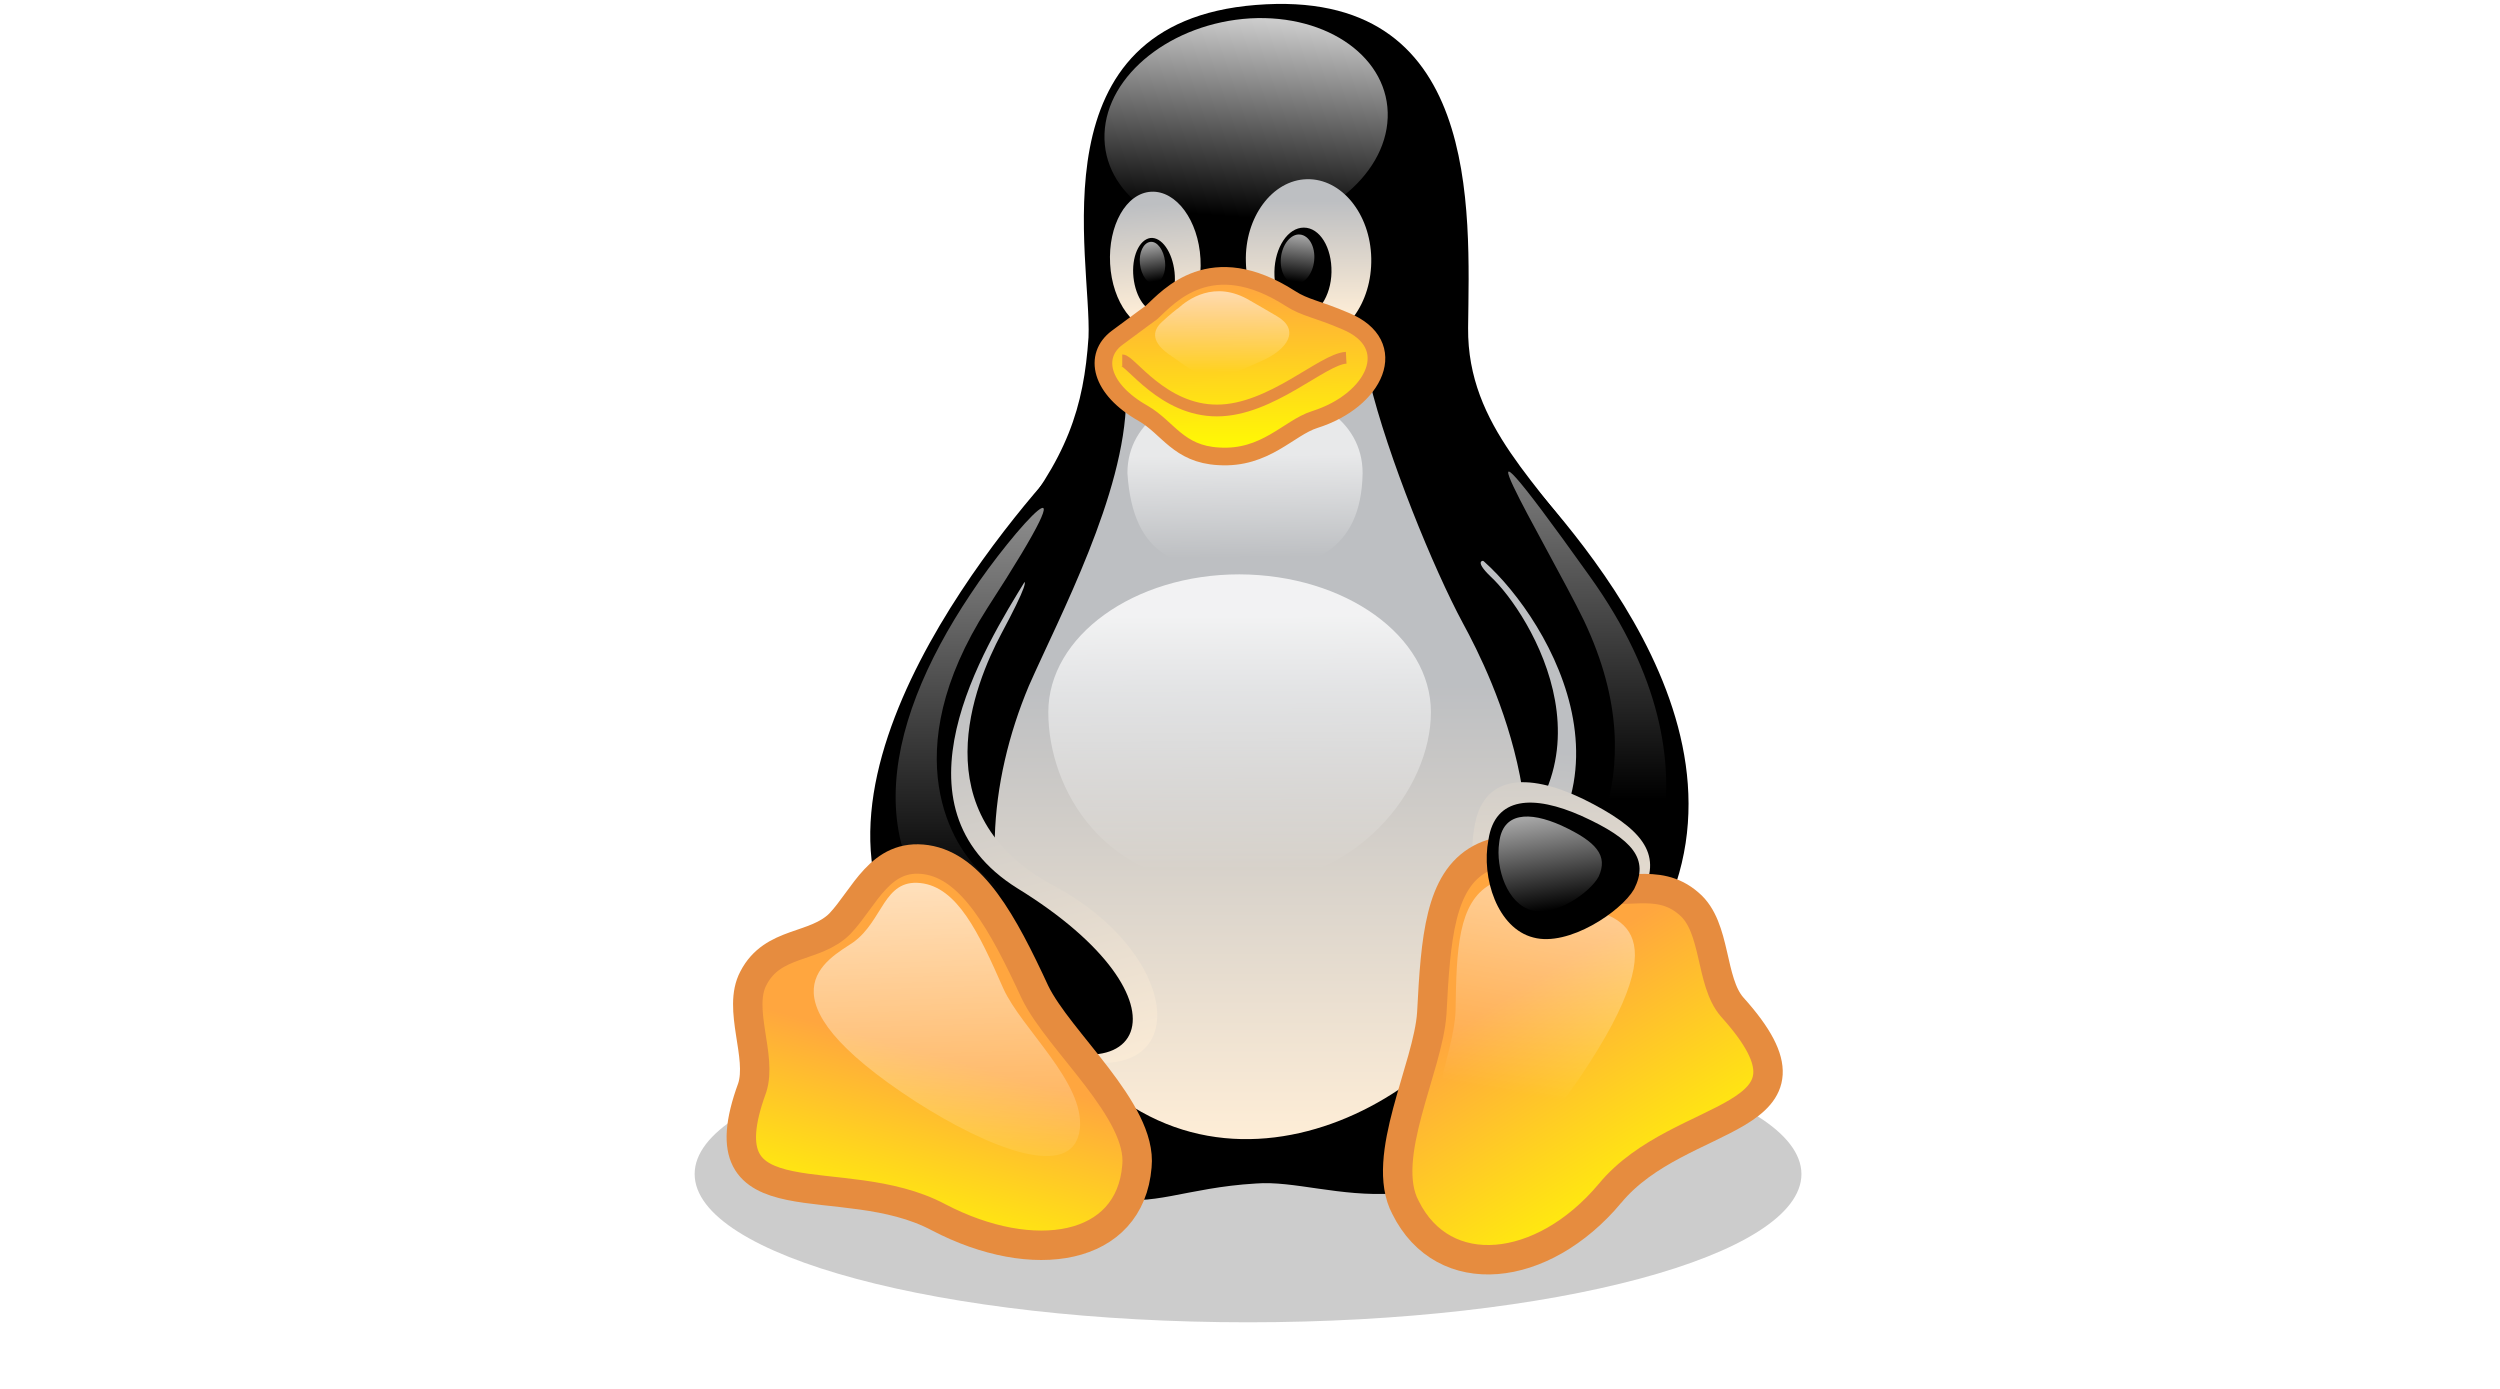 <svg width="180" height="100" viewBox="0 0 256 295" xmlns="http://www.w3.org/2000/svg" preserveAspectRatio="xMidYMid"><defs><filter x="-50%" y="-50%" width="200%" height="200%" filterUnits="objectBoundingBox" id="a"><feOffset in="SourceAlpha" result="shadowOffsetOuter1"/><feGaussianBlur stdDeviation="6.5" in="shadowOffsetOuter1" result="shadowBlurOuter1"/></filter><linearGradient x1="48.548%" y1="115.276%" x2="51.047%" y2="41.364%" id="b"><stop stop-color="#FFEED7" offset="0%"/><stop stop-color="#BDBFC2" offset="100%"/></linearGradient><linearGradient x1="54.407%" y1="2.404%" x2="46.175%" y2="90.542%" id="c"><stop stop-color="#FFF" stop-opacity=".8" offset="0%"/><stop stop-color="#FFF" stop-opacity="0" offset="100%"/></linearGradient><linearGradient x1="51.86%" y1="88.248%" x2="47.947%" y2="9.748%" id="d"><stop stop-color="#FFEED7" offset="0%"/><stop stop-color="#BDBFC2" offset="100%"/></linearGradient><linearGradient x1="49.925%" y1="85.49%" x2="49.924%" y2="13.811%" id="e"><stop stop-color="#FFEED7" offset="0%"/><stop stop-color="#BDBFC2" offset="100%"/></linearGradient><linearGradient x1="53.901%" y1="3.102%" x2="45.956%" y2="93.895%" id="f"><stop stop-color="#FFF" stop-opacity=".65" offset="0%"/><stop stop-color="#FFF" stop-opacity="0" offset="100%"/></linearGradient><linearGradient x1="45.593%" y1="5.475%" x2="54.811%" y2="93.524%" id="g"><stop stop-color="#FFF" stop-opacity=".65" offset="0%"/><stop stop-color="#FFF" stop-opacity="0" offset="100%"/></linearGradient><linearGradient x1="49.984%" y1="89.845%" x2="49.984%" y2="40.632%" id="h"><stop stop-color="#FFEED7" offset="0%"/><stop stop-color="#BDBFC2" offset="100%"/></linearGradient><linearGradient x1="53.505%" y1="99.975%" x2="42.746%" y2="23.545%" id="i"><stop stop-color="#FFEED7" offset="0%"/><stop stop-color="#BDBFC2" offset="100%"/></linearGradient><linearGradient x1="49.841%" y1="13.229%" x2="50.241%" y2="94.673%" id="j"><stop stop-color="#FFF" stop-opacity=".8" offset="0%"/><stop stop-color="#FFF" stop-opacity="0" offset="100%"/></linearGradient><linearGradient x1="49.927%" y1="37.327%" x2="50.727%" y2="92.782%" id="k"><stop stop-color="#FFF" stop-opacity=".65" offset="0%"/><stop stop-color="#FFF" stop-opacity="0" offset="100%"/></linearGradient><linearGradient x1="49.876%" y1="2.299%" x2="49.876%" y2="81.204%" id="l"><stop stop-color="#FFF" stop-opacity=".65" offset="0%"/><stop stop-color="#FFF" stop-opacity="0" offset="100%"/></linearGradient><linearGradient x1="49.833%" y1="2.272%" x2="49.824%" y2="71.799%" id="m"><stop stop-color="#FFF" stop-opacity=".65" offset="0%"/><stop stop-color="#FFF" stop-opacity="0" offset="100%"/></linearGradient><linearGradient x1="53.467%" y1="48.921%" x2="38.949%" y2="98.1%" id="n"><stop stop-color="#FFA63F" offset="0%"/><stop stop-color="#FF0" offset="100%"/></linearGradient><linearGradient x1="52.373%" y1="143.009%" x2="47.579%" y2="-64.622%" id="o"><stop stop-color="#FFEED7" offset="0%"/><stop stop-color="#BDBFC2" offset="100%"/></linearGradient><linearGradient x1="30.581%" y1="34.024%" x2="65.887%" y2="89.175%" id="p"><stop stop-color="#FFA63F" offset="0%"/><stop stop-color="#FF0" offset="100%"/></linearGradient><linearGradient x1="59.572%" y1="-17.216%" x2="48.361%" y2="66.118%" id="q"><stop stop-color="#FFF" stop-opacity=".65" offset="0%"/><stop stop-color="#FFF" stop-opacity="0" offset="100%"/></linearGradient><linearGradient x1="47.769%" y1="1.565%" x2="51.373%" y2="104.313%" id="r"><stop stop-color="#FFF" stop-opacity=".65" offset="0%"/><stop stop-color="#FFF" stop-opacity="0" offset="100%"/></linearGradient><linearGradient x1="43.55%" y1="4.533%" x2="57.114%" y2="92.827%" id="s"><stop stop-color="#FFF" stop-opacity=".65" offset="0%"/><stop stop-color="#FFF" stop-opacity="0" offset="100%"/></linearGradient><linearGradient x1="49.733%" y1="17.609%" x2="50.558%" y2="99.385%" id="t"><stop stop-color="#FFA63F" offset="0%"/><stop stop-color="#FF0" offset="100%"/></linearGradient><linearGradient x1="50.17%" y1="2.89%" x2="49.68%" y2="94.17%" id="u"><stop stop-color="#FFF" stop-opacity=".65" offset="0%"/><stop stop-color="#FFF" stop-opacity="0" offset="100%"/></linearGradient></defs><g fill="none"><path d="M235.125 249.359c0 17.355-52.617 31.497-117.54 31.497S.044 266.806.044 249.359c0-17.356 52.618-31.498 117.54-31.498 64.924 0 117.45 14.142 117.541 31.498z" fill="#000" fill-opacity=".2" filter="url(#a)" transform="translate(10)"/><path d="M63.213 215.474c-11.387-16.346-13.591-69.606 12.947-102.39C89.292 97.383 92.69 86.455 93.7 71.67c.734-16.805-11.846-66.851 35.537-70.616 48.027-3.857 45.364 43.526 45.088 68.596-.183 21.12 15.52 33.15 26.355 49.68 19.927 30.303 18.274 82.461-3.765 110.745-27.916 35.354-51.791 20.018-67.678 21.304-29.752 1.745-30.762 17.54-66.024-35.905z" fill="#000"/><path d="M169.1 122.451c8.265 7.622 29.661 41.69-4.224 62.995-11.937 7.438 10.653 35.721 21.488 22.039 19.193-24.61 6.98-63.913-4.591-77.963-7.714-9.917-19.651-13.774-12.672-7.07z" fill="url(#b)" transform="translate(10)"/><path d="M176.805 117.86c13.59 11.02 38.292 49.587 2.204 74.748-11.846 7.806 10.468 32.508 23.049 19.927 43.618-43.894-1.102-94.308-16.53-111.664-13.774-15.151-25.987 3.49-8.723 16.989z" stroke="#000" stroke-width=".977" fill="#000"/><path d="M147.245 25.02c-.459 12.581-14.325 23.51-30.946 24.52-16.621 1.01-29.66-8.54-29.202-21.121.46-12.581 14.326-23.509 30.947-24.519 16.62-.918 29.66 8.54 29.201 21.12z" fill="url(#c)" transform="translate(10)"/><path d="M107.483 54.957c.46 8.173-3.397 15.06-8.723 15.335-5.326.276-10.01-6.06-10.469-14.233-.459-8.173 3.398-15.06 8.724-15.335 5.326-.276 10.01 6.06 10.468 14.233z" fill="url(#d)" transform="translate(10)"/><path d="M117.125 55.6c.184 9.458 6.337 16.988 13.683 16.805 7.346-.184 13.131-7.99 12.948-17.54-.184-9.458-6.336-16.988-13.683-16.804-7.346.183-13.223 8.08-12.948 17.539z" fill="url(#e)" transform="translate(10)"/><path d="M133.186 57.712c-.092 5.234 2.48 9.458 5.877 9.458 3.306 0 6.153-4.224 6.245-9.366.091-5.234-2.48-9.459-5.878-9.459-3.397 0-6.152 4.225-6.244 9.367zM111.974 57.804c.459 4.316-1.194 7.989-3.582 8.356-2.387.276-4.683-2.938-5.142-7.254-.46-4.316 1.194-7.99 3.581-8.357 2.388-.275 4.684 2.939 5.143 7.255z" fill="#000"/><path d="M124.564 54.773c-.276 2.939 1.102 5.326 3.03 5.51 1.928.184 3.765-2.112 4.04-4.959.276-2.938-1.102-5.326-3.03-5.51-1.928-.183-3.765 2.113-4.04 4.96z" fill="url(#f)" transform="translate(10)"/><path d="M99.953 55.508c.276 2.388-.734 4.5-2.203 4.683-1.47.184-2.847-1.653-3.123-4.132-.275-2.388.735-4.5 2.204-4.683 1.47-.184 2.847 1.744 3.122 4.132z" fill="url(#g)" transform="translate(10)"/><path d="M71.027 145.684c6.52-14.785 20.386-40.772 20.662-60.883 0-15.978 47.843-19.835 51.7-3.856 3.856 15.978 13.59 39.853 19.834 51.424 6.245 11.478 24.335 48.118 5.051 80.074-17.356 28.284-69.973 50.69-98.073-3.856-9.55-18.917-7.806-42.333.826-62.903z" fill="url(#h)" transform="translate(10)"/><path d="M65.15 134.664c-5.601 10.56-17.172 38.293 11.112 53.445 30.395 16.162 30.303 49.312-6.245 33.517-33.425-14.233-18.641-71.902-9.274-85.676 6.06-9.642 15.243-21.488 4.407-1.286z" fill="url(#i)" transform="translate(10)"/><path d="M79.925 122.727c-8.907 14.509-30.211 48.669-1.652 66.484 38.384 23.6 27.548 47.108-7.53 25.895-49.404-29.568-5.97-89.257 13.774-112.03 22.59-25.529 4.316 4.683-4.592 19.65z" stroke="#000" stroke-width="1.25" fill="#000"/><path d="M156.428 151.285c0 16.162-15.519 37.1-42.15 36.916-27.456.183-39.118-20.754-39.118-36.916 0-16.161 18.182-29.293 40.588-29.293 22.498.092 40.68 13.132 40.68 29.293z" fill="url(#j)" transform="translate(10)"/><path d="M141.92 100.504c-.276 16.713-11.204 20.662-24.978 20.662-13.775 0-23.784-2.48-24.978-20.662 0-11.387 11.203-17.998 24.978-17.998 13.774-.092 24.977 6.52 24.977 17.998z" fill="url(#k)" transform="translate(10)"/><path d="M58.63 126.216c9-13.682 28.008-34.711 3.582 2.939-19.835 31.038-7.346 50.965-.918 56.474 18.549 16.53 17.814 27.64 3.214 18.917-31.314-18.641-24.794-50.047-5.878-78.33z" fill="url(#l)" transform="translate(10)"/><path d="M188.936 131.818c-7.806-16.07-32.6-56.842 1.193-9.459 30.763 42.884 9.183 72.729 5.326 75.667-3.856 2.939-16.804 8.908-13.04-1.469 3.858-10.377 22.958-30.028 6.52-64.74z" fill="url(#m)" transform="translate(10)"/><path d="M51.835 258.542c-20.57-10.928-50.414 2.112-39.578-27.457 2.204-6.704-3.214-16.805.275-23.325 4.133-7.989 13.04-6.244 18.366-11.57 5.234-5.51 8.54-15.06 18.366-13.59 9.734 1.468 16.254 13.406 23.049 28.099 5.05 10.468 22.865 25.253 21.672 37.007-1.47 17.998-21.948 21.396-42.15 10.836z" stroke="#E68C3F" stroke-width="6.25" fill="url(#n)" transform="translate(10)"/><path d="M201.608 189.119c-3.122 5.877-16.162 15.335-24.886 12.856-8.815-2.388-12.856-15.795-11.111-25.988 1.653-11.386 11.111-12.03 23.05-6.336 12.855 6.336 16.712 11.662 12.947 19.468z" fill="url(#o)" transform="translate(10)"/><path d="M194.445 253.49c15.06-18.273 48.578-14.508 25.988-39.577-4.775-5.418-3.306-16.989-9.183-21.947-6.887-6.061-14.509-1.102-21.488-4.224-6.979-3.398-14.325-9.918-22.865-5.327-8.54 4.684-9.459 16.805-10.285 32.783-.735 11.479-11.203 30.671-5.602 41.231 8.081 16.346 29.11 14.142 43.435-2.938z" stroke="#E68C3F" stroke-width="6.251" fill="url(#p)" transform="translate(10)"/><path d="M187.925 229.064c23.325-34.435 5.97-34.16.092-36.823-5.877-2.755-12.03-8.173-18.916-4.408-6.888 3.857-7.255 13.775-7.439 26.814-.275 9.367-8.08 25.07-3.397 33.793 5.693 10.193 19.467-4.591 29.66-19.376z" fill="url(#q)" transform="translate(10)"/><path d="M47.06 234.023c-34.895-22.59-18.55-30.303-13.315-33.885 6.336-4.591 6.428-13.407 14.233-12.58 7.806.826 12.397 10.468 17.631 22.406 3.857 8.54 17.264 19.927 16.254 29.753-1.285 11.57-19.743 3.948-34.803-5.694z" fill="url(#r)" transform="translate(10)"/><path d="M209.588 188.843c-2.755 4.776-13.958 12.306-21.396 10.285-7.622-1.928-11.112-12.672-9.55-20.753 1.377-9.183 9.55-9.642 19.834-5.05 10.928 4.958 14.326 9.182 11.112 15.518z" fill="#000"/><path d="M192.058 186.18c-1.745 3.306-9.091 8.54-14.234 7.163-5.142-1.377-7.713-8.815-6.887-14.417.735-6.336 6.244-6.704 13.223-3.581 7.53 3.49 9.918 6.428 7.898 10.835z" fill="url(#s)" transform="translate(10)"/><path d="M97.107 66.344c3.673-3.398 12.58-13.774 29.477-2.939 3.122 2.02 5.693 2.204 11.662 4.775 12.03 4.96 6.336 16.897-6.52 20.937-5.51 1.745-10.468 8.449-20.386 7.806-8.54-.46-10.744-6.06-15.978-9.091-9.275-5.234-10.652-12.305-5.602-16.07 5.051-3.765 6.98-5.143 7.347-5.418z" stroke="#E68C3F" stroke-width="3.75" fill="url(#t)" transform="translate(10)"/><path d="M148.43 75.986c-5.05.275-15.979 11.203-27.457 11.203-11.479 0-18.366-10.652-20.11-10.652" stroke="#E68C3F" stroke-width="2.5"/><path d="M102.8 65.426c1.837-1.653 7.622-6.153 15.244-1.562 1.653.919 3.306 1.929 5.693 3.306 4.867 2.847 2.48 6.98-3.398 9.55-2.663 1.102-7.07 3.49-10.376 3.306-3.673-.367-6.153-2.755-8.54-4.316-4.5-2.938-4.224-5.418-2.112-7.346 1.56-1.47 3.305-2.847 3.49-2.938z" fill="url(#u)" transform="translate(10)"/></g></svg>